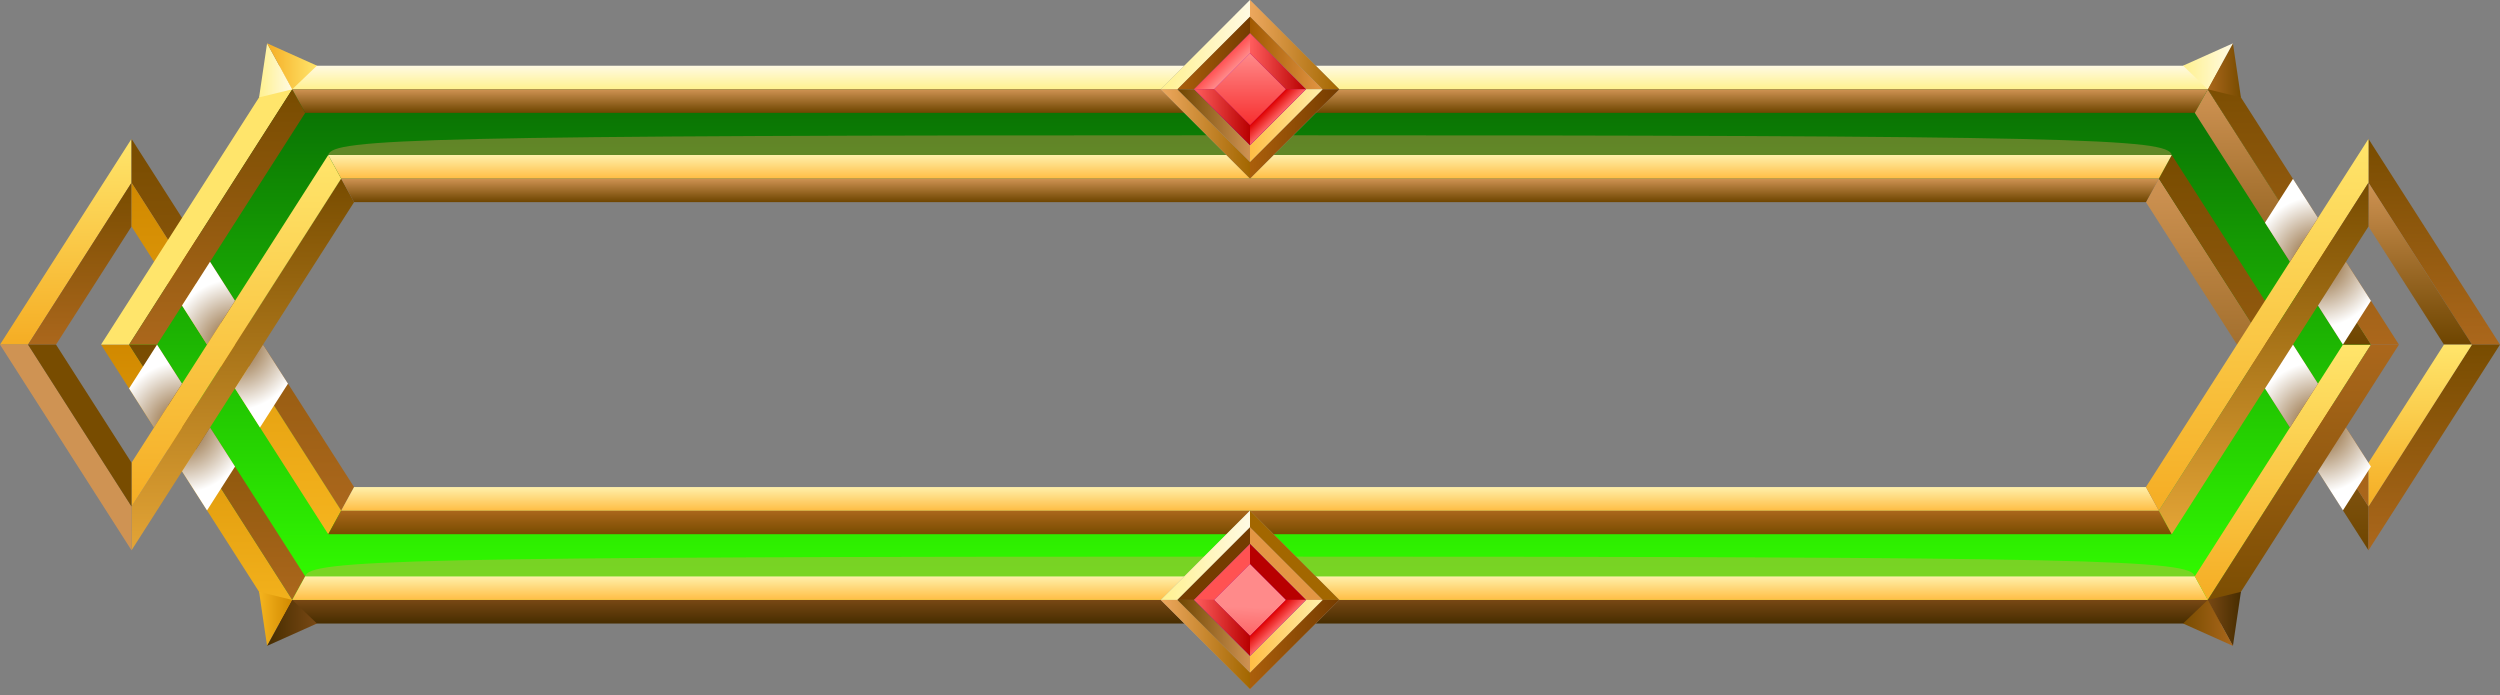 <svg width="223" height="62" viewBox="0 0 223 62" fill="none" xmlns="http://www.w3.org/2000/svg">
<rect x="0" y="0" width="223" height="62" fill="#808080" stroke="none"/>
<path fill-rule="evenodd" clip-rule="evenodd" d="M26.069 7.966L11.512 30.738L26.069 53.513H196.932L211.489 30.738L196.932 7.963H26.069V7.966ZM30.431 15.931L20.965 30.741L30.431 45.55H192.57L202.036 30.741L192.57 15.931H30.431Z" fill="url(#paint0_linear_51_3234)"/>
<path fill-rule="evenodd" clip-rule="evenodd" d="M192.569 15.928L211.268 45.181V49.088L191.417 18.033L192.569 15.928Z" fill="url(#paint1_linear_51_3234)"/>
<path fill-rule="evenodd" clip-rule="evenodd" d="M211.268 45.183L192.57 15.93L193.723 13.825L211.268 41.274V45.183Z" fill="url(#paint2_linear_51_3234)"/>
<path fill-rule="evenodd" clip-rule="evenodd" d="M2.498 30.739L11.732 16.295V12.388L0 30.739H2.498Z" fill="url(#paint3_linear_51_3234)"/>
<path fill-rule="evenodd" clip-rule="evenodd" d="M11.732 16.294L2.498 30.738H4.997L11.732 20.203V16.294Z" fill="url(#paint4_linear_51_3234)"/>
<path fill-rule="evenodd" clip-rule="evenodd" d="M30.43 45.548L11.732 16.295V12.388L31.583 43.443L30.43 45.548Z" fill="url(#paint5_linear_51_3234)"/>
<path fill-rule="evenodd" clip-rule="evenodd" d="M11.732 16.294L30.43 45.547L29.278 47.652L11.732 20.203V16.294Z" fill="url(#paint6_linear_51_3234)"/>
<path fill-rule="evenodd" clip-rule="evenodd" d="M11.511 30.738L26.069 53.513L24.916 55.618L9.012 30.738H11.511Z" fill="url(#paint7_linear_51_3234)"/>
<path fill-rule="evenodd" clip-rule="evenodd" d="M26.069 53.513L11.512 30.738H14.009L27.222 51.408L26.069 53.513Z" fill="url(#paint8_linear_51_3234)"/>
<path fill-rule="evenodd" clip-rule="evenodd" d="M26.069 53.512H196.932L198.085 55.617H24.916L26.069 53.512Z" fill="url(#paint9_linear_51_3234)"/>
<path fill-rule="evenodd" clip-rule="evenodd" d="M196.932 53.514H26.069L27.222 51.409H195.779L196.932 53.514Z" fill="url(#paint10_linear_51_3234)"/>
<path fill-rule="evenodd" clip-rule="evenodd" d="M195.778 51.408L208.991 30.738H211.489L196.931 53.513L195.778 51.408Z" fill="url(#paint11_linear_51_3234)"/>
<path fill-rule="evenodd" clip-rule="evenodd" d="M196.931 53.513L211.489 30.738H213.986L198.084 55.618L196.931 53.513Z" fill="url(#paint12_linear_51_3234)"/>
<path fill-rule="evenodd" clip-rule="evenodd" d="M30.43 15.928L11.732 45.181V49.088L31.583 18.033L30.43 15.928Z" fill="url(#paint13_linear_51_3234)"/>
<path fill-rule="evenodd" clip-rule="evenodd" d="M11.732 45.183L30.43 15.93L29.278 13.825L11.732 41.274V45.183Z" fill="url(#paint14_linear_51_3234)"/>
<path fill-rule="evenodd" clip-rule="evenodd" d="M30.431 15.93H192.57L193.723 13.825H29.278L30.431 15.93Z" fill="url(#paint15_linear_51_3234)"/>
<path fill-rule="evenodd" clip-rule="evenodd" d="M192.57 15.928H30.431L31.584 18.033H191.417L192.57 15.928Z" fill="url(#paint16_linear_51_3234)"/>
<path fill-rule="evenodd" clip-rule="evenodd" d="M30.431 45.547H192.57L193.723 47.652H29.278L30.431 45.547Z" fill="url(#paint17_linear_51_3234)"/>
<path fill-rule="evenodd" clip-rule="evenodd" d="M192.57 45.549H30.431L31.584 43.444H191.417L192.57 45.549Z" fill="url(#paint18_linear_51_3234)"/>
<path fill-rule="evenodd" clip-rule="evenodd" d="M2.498 30.738L11.732 45.182V49.089L0 30.738H2.498Z" fill="url(#paint19_linear_51_3234)"/>
<path fill-rule="evenodd" clip-rule="evenodd" d="M11.732 45.182L2.498 30.738H4.997L11.732 41.273V45.182Z" fill="url(#paint20_linear_51_3234)"/>
<path fill-rule="evenodd" clip-rule="evenodd" d="M220.5 30.739L211.268 16.295V12.388L223 30.739H220.5Z" fill="url(#paint21_linear_51_3234)"/>
<path fill-rule="evenodd" clip-rule="evenodd" d="M211.268 16.294L220.5 30.738H218.003L211.268 20.203V16.294Z" fill="url(#paint22_linear_51_3234)"/>
<path fill-rule="evenodd" clip-rule="evenodd" d="M220.5 30.738L211.268 45.182V49.089L223 30.738H220.5Z" fill="url(#paint23_linear_51_3234)"/>
<path fill-rule="evenodd" clip-rule="evenodd" d="M211.268 45.182L220.5 30.738H218.003L211.268 41.273V45.182Z" fill="url(#paint24_linear_51_3234)"/>
<path fill-rule="evenodd" clip-rule="evenodd" d="M11.511 30.739L26.069 7.967L24.916 5.861L9.012 30.739H11.511Z" fill="url(#paint25_linear_51_3234)"/>
<path fill-rule="evenodd" clip-rule="evenodd" d="M26.069 7.965L11.512 30.738H14.009L27.222 10.07L26.069 7.965Z" fill="url(#paint26_linear_51_3234)"/>
<path fill-rule="evenodd" clip-rule="evenodd" d="M26.069 7.967H196.932L198.085 5.861H24.916L26.069 7.967Z" fill="url(#paint27_linear_51_3234)"/>
<path fill-rule="evenodd" clip-rule="evenodd" d="M196.932 7.965H26.069L27.222 10.07H195.779L196.932 7.965Z" fill="url(#paint28_linear_51_3234)"/>
<path fill-rule="evenodd" clip-rule="evenodd" d="M195.778 10.07L208.991 30.738H211.489L196.931 7.965L195.778 10.07Z" fill="url(#paint29_linear_51_3234)"/>
<path fill-rule="evenodd" clip-rule="evenodd" d="M196.931 7.967L211.489 30.739H213.986L198.084 5.861L196.931 7.967Z" fill="url(#paint30_linear_51_3234)"/>
<path fill-rule="evenodd" clip-rule="evenodd" d="M192.569 45.548L211.268 16.295V12.388L191.417 43.443L192.569 45.548Z" fill="url(#paint31_linear_51_3234)"/>
<path fill-rule="evenodd" clip-rule="evenodd" d="M211.268 16.294L192.57 45.547L193.723 47.652L211.268 20.203V16.294Z" fill="url(#paint32_linear_51_3234)"/>
<path fill-rule="evenodd" clip-rule="evenodd" d="M26.069 7.965L23.11 8.686L23.823 3.864L26.069 7.965Z" fill="url(#paint33_linear_51_3234)"/>
<path fill-rule="evenodd" clip-rule="evenodd" d="M26.069 7.965L28.272 5.858L23.823 3.864L26.069 7.965Z" fill="url(#paint34_linear_51_3234)"/>
<path fill-rule="evenodd" clip-rule="evenodd" d="M196.931 7.965L199.89 8.686L199.177 3.864L196.931 7.965Z" fill="url(#paint35_linear_51_3234)"/>
<path fill-rule="evenodd" clip-rule="evenodd" d="M196.931 7.965L194.728 5.858L199.177 3.864L196.931 7.965Z" fill="url(#paint36_linear_51_3234)"/>
<path fill-rule="evenodd" clip-rule="evenodd" d="M26.069 53.514L23.11 52.791L23.823 57.613L26.069 53.514Z" fill="url(#paint37_linear_51_3234)"/>
<path fill-rule="evenodd" clip-rule="evenodd" d="M26.069 53.512L28.272 55.617L23.823 57.611L26.069 53.512Z" fill="url(#paint38_linear_51_3234)"/>
<path fill-rule="evenodd" clip-rule="evenodd" d="M196.931 53.514L199.89 52.791L199.177 57.613L196.931 53.514Z" fill="url(#paint39_linear_51_3234)"/>
<path fill-rule="evenodd" clip-rule="evenodd" d="M196.931 53.512L194.728 55.617L199.177 57.611L196.931 53.512Z" fill="url(#paint40_linear_51_3234)"/>
<g style="mix-blend-mode:screen" opacity="0.35">
<path fill-rule="evenodd" clip-rule="evenodd" d="M111.5 13.825H29.278C29.603 12.36 37.413 12.065 111.5 12.065C185.588 12.065 193.397 12.36 193.723 13.825H111.5Z" fill="#FF9566"/>
</g>
<g style="mix-blend-mode:screen" opacity="0.35">
<path fill-rule="evenodd" clip-rule="evenodd" d="M111.5 51.408H27.222C27.556 49.946 35.56 49.649 111.5 49.649C187.441 49.649 195.444 49.943 195.779 51.408H111.5Z" fill="#FF9566"/>
</g>
<path style="mix-blend-mode:multiply" fill-rule="evenodd" clip-rule="evenodd" d="M16.237 27.253L18.465 30.738L20.962 26.829L18.734 23.344L16.237 27.253ZM20.962 34.647L23.19 38.133L25.688 34.224L23.46 30.738L20.962 34.647Z" fill="url(#paint41_radial_51_3234)"/>
<path style="mix-blend-mode:multiply" fill-rule="evenodd" clip-rule="evenodd" d="M11.512 34.648L13.739 38.133L16.237 34.224L14.009 30.738L11.512 34.648ZM16.239 42.042L18.467 45.528L20.965 41.618L18.737 38.133L16.239 42.042Z" fill="url(#paint42_radial_51_3234)"/>
<path style="mix-blend-mode:multiply" fill-rule="evenodd" clip-rule="evenodd" d="M202.036 34.648L204.264 38.133L206.764 34.224L204.536 30.738L202.038 34.648H202.036ZM206.762 42.042L208.989 45.528L211.487 41.618L209.259 38.133L206.762 42.042Z" fill="url(#paint43_radial_51_3234)"/>
<path style="mix-blend-mode:multiply" fill-rule="evenodd" clip-rule="evenodd" d="M202.036 19.861L204.264 23.346L206.762 19.437L204.534 15.952L202.036 19.861ZM206.762 27.256L208.989 30.741L211.487 26.832L209.259 23.346L206.762 27.256Z" fill="url(#paint44_radial_51_3234)"/>
<path fill-rule="evenodd" clip-rule="evenodd" d="M111.5 0L119.466 7.966L111.5 15.931L103.535 7.966L111.5 0ZM111.5 2.977L106.514 7.963L111.5 12.95L116.487 7.963L111.5 2.977Z" fill="#999999"/>
<path fill-rule="evenodd" clip-rule="evenodd" d="M105.024 7.966L111.5 1.49V0L103.535 7.966H105.024Z" fill="url(#paint45_linear_51_3234)"/>
<path fill-rule="evenodd" clip-rule="evenodd" d="M111.5 1.491L105.024 7.966H106.514L111.5 2.978V1.491Z" fill="url(#paint46_linear_51_3234)"/>
<path fill-rule="evenodd" clip-rule="evenodd" d="M117.976 7.966L111.5 1.49V0L119.466 7.966H117.976Z" fill="url(#paint47_linear_51_3234)"/>
<path fill-rule="evenodd" clip-rule="evenodd" d="M111.5 1.491L117.976 7.966H116.486L111.5 2.978V1.491Z" fill="url(#paint48_linear_51_3234)"/>
<path fill-rule="evenodd" clip-rule="evenodd" d="M105.024 7.965L111.5 14.441V15.928L103.535 7.965H105.024Z" fill="url(#paint49_linear_51_3234)"/>
<path fill-rule="evenodd" clip-rule="evenodd" d="M111.5 14.441L105.024 7.965H106.514L111.5 12.951V14.441Z" fill="url(#paint50_linear_51_3234)"/>
<path fill-rule="evenodd" clip-rule="evenodd" d="M117.976 7.965L111.5 14.441V15.928L119.466 7.965H117.976Z" fill="url(#paint51_linear_51_3234)"/>
<path fill-rule="evenodd" clip-rule="evenodd" d="M111.5 14.441L117.976 7.965H116.486L111.5 12.951V14.441Z" fill="url(#paint52_linear_51_3234)"/>
<path fill-rule="evenodd" clip-rule="evenodd" d="M106.514 7.967L111.5 2.978L116.486 7.967L111.5 12.953L106.514 7.967Z" fill="#990099"/>
<path fill-rule="evenodd" clip-rule="evenodd" d="M108.287 7.967L111.5 4.753L114.713 7.967L111.5 11.178L108.287 7.967Z" fill="url(#paint53_linear_51_3234)"/>
<path fill-rule="evenodd" clip-rule="evenodd" d="M108.287 7.967L111.5 4.753V2.978L106.514 7.967H108.287Z" fill="url(#paint54_linear_51_3234)"/>
<path fill-rule="evenodd" clip-rule="evenodd" d="M114.713 7.967L111.5 4.753V2.978L116.486 7.967H114.713Z" fill="url(#paint55_linear_51_3234)"/>
<path fill-rule="evenodd" clip-rule="evenodd" d="M108.287 7.956L111.5 11.17V12.945L106.514 7.956H108.287Z" fill="url(#paint56_linear_51_3234)"/>
<path fill-rule="evenodd" clip-rule="evenodd" d="M114.713 7.956L111.5 11.17V12.945L116.486 7.956H114.713Z" fill="url(#paint57_linear_51_3234)"/>
<path fill-rule="evenodd" clip-rule="evenodd" d="M111.5 45.547L119.466 53.513L111.5 61.478L103.535 53.513L111.5 45.547ZM111.5 48.524L106.514 53.511L111.5 58.497L116.487 53.511L111.5 48.524Z" fill="#999999"/>
<path fill-rule="evenodd" clip-rule="evenodd" d="M105.024 53.513L111.5 47.037V45.547L103.535 53.513H105.024Z" fill="url(#paint58_linear_51_3234)"/>
<path fill-rule="evenodd" clip-rule="evenodd" d="M111.5 47.038L105.024 53.514H106.514L111.5 48.525V47.038Z" fill="url(#paint59_linear_51_3234)"/>
<path fill-rule="evenodd" clip-rule="evenodd" d="M117.976 53.513L111.5 47.037V45.547L119.466 53.513H117.976Z" fill="url(#paint60_linear_51_3234)"/>
<path fill-rule="evenodd" clip-rule="evenodd" d="M111.5 47.038L117.976 53.514H116.486L111.5 48.525V47.038Z" fill="url(#paint61_linear_51_3234)"/>
<path fill-rule="evenodd" clip-rule="evenodd" d="M105.024 53.512L111.5 59.988V61.475L103.535 53.512H105.024Z" fill="url(#paint62_linear_51_3234)"/>
<path fill-rule="evenodd" clip-rule="evenodd" d="M111.5 59.988L105.024 53.512H106.514L111.5 58.498V59.988Z" fill="url(#paint63_linear_51_3234)"/>
<path fill-rule="evenodd" clip-rule="evenodd" d="M117.976 53.512L111.5 59.988V61.475L119.466 53.512H117.976Z" fill="url(#paint64_linear_51_3234)"/>
<path fill-rule="evenodd" clip-rule="evenodd" d="M111.5 59.988L117.976 53.512H116.486L111.5 58.498V59.988Z" fill="url(#paint65_linear_51_3234)"/>
<path fill-rule="evenodd" clip-rule="evenodd" d="M106.514 53.514L111.5 48.526L116.486 53.514L111.5 58.5L106.514 53.514Z" fill="#990099"/>
<path fill-rule="evenodd" clip-rule="evenodd" d="M108.287 53.514L111.5 50.3L114.713 53.514L111.5 56.725L108.287 53.514Z" fill="url(#paint66_linear_51_3234)"/>
<path fill-rule="evenodd" clip-rule="evenodd" d="M108.287 53.514L111.5 50.301V48.526L106.514 53.514H108.287Z" fill="url(#paint67_linear_51_3234)"/>
<path fill-rule="evenodd" clip-rule="evenodd" d="M114.713 53.514L111.5 50.301V48.526L116.486 53.514H114.713Z" fill="url(#paint68_linear_51_3234)"/>
<path fill-rule="evenodd" clip-rule="evenodd" d="M108.287 53.505L111.5 56.718V58.493L106.514 53.505H108.287Z" fill="url(#paint69_linear_51_3234)"/>
<path fill-rule="evenodd" clip-rule="evenodd" d="M114.713 53.505L111.5 56.718V58.493L116.486 53.505H114.713Z" fill="url(#paint70_linear_51_3234)"/>
<defs>
<linearGradient id="paint0_linear_51_3234" x1="111.5" y1="53.513" x2="111.5" y2="7.966" gradientUnits="userSpaceOnUse">
<stop stop-color="#33FF00"/>
<stop offset="1" stop-color="#086E04"/>
</linearGradient>
<linearGradient id="paint1_linear_51_3234" x1="201.342" y1="49.088" x2="201.342" y2="15.928" gradientUnits="userSpaceOnUse">
<stop stop-color="#6E4500"/>
<stop offset="1" stop-color="#CF9353"/>
</linearGradient>
<linearGradient id="paint2_linear_51_3234" x1="201.92" y1="45.183" x2="201.92" y2="13.825" gradientUnits="userSpaceOnUse">
<stop stop-color="#AB671C"/>
<stop offset="1" stop-color="#784C00"/>
</linearGradient>
<linearGradient id="paint3_linear_51_3234" x1="5.865" y1="30.739" x2="5.865" y2="12.388" gradientUnits="userSpaceOnUse">
<stop stop-color="#F5AD24"/>
<stop offset="1" stop-color="#FFE56B"/>
</linearGradient>
<linearGradient id="paint4_linear_51_3234" x1="7.114" y1="30.738" x2="7.114" y2="16.294" gradientUnits="userSpaceOnUse">
<stop stop-color="#AB671C"/>
<stop offset="1" stop-color="#784C00"/>
</linearGradient>
<linearGradient id="paint5_linear_51_3234" x1="21.658" y1="45.548" x2="21.658" y2="12.388" gradientUnits="userSpaceOnUse">
<stop stop-color="#AB671C"/>
<stop offset="1" stop-color="#784C00"/>
</linearGradient>
<linearGradient id="paint6_linear_51_3234" x1="21.08" y1="47.652" x2="21.08" y2="16.294" gradientUnits="userSpaceOnUse">
<stop stop-color="#F5B41E"/>
<stop offset="1" stop-color="#D18900"/>
</linearGradient>
<linearGradient id="paint7_linear_51_3234" x1="17.541" y1="55.618" x2="17.541" y2="30.738" gradientUnits="userSpaceOnUse">
<stop stop-color="#F5B41E"/>
<stop offset="1" stop-color="#D18900"/>
</linearGradient>
<linearGradient id="paint8_linear_51_3234" x1="19.366" y1="53.513" x2="19.366" y2="30.738" gradientUnits="userSpaceOnUse">
<stop stop-color="#AB671C"/>
<stop offset="1" stop-color="#784C00"/>
</linearGradient>
<linearGradient id="paint9_linear_51_3234" x1="111.5" y1="55.617" x2="111.5" y2="53.512" gradientUnits="userSpaceOnUse">
<stop stop-color="#472D00"/>
<stop offset="1" stop-color="#784814"/>
</linearGradient>
<linearGradient id="paint10_linear_51_3234" x1="111.5" y1="53.514" x2="111.5" y2="51.409" gradientUnits="userSpaceOnUse">
<stop stop-color="#FFBE45"/>
<stop offset="1" stop-color="#FFF0AB"/>
</linearGradient>
<linearGradient id="paint11_linear_51_3234" x1="203.632" y1="53.513" x2="203.632" y2="30.738" gradientUnits="userSpaceOnUse">
<stop stop-color="#F5AD24"/>
<stop offset="1" stop-color="#FFE56B"/>
</linearGradient>
<linearGradient id="paint12_linear_51_3234" x1="205.459" y1="55.618" x2="205.459" y2="30.738" gradientUnits="userSpaceOnUse">
<stop stop-color="#784C00"/>
<stop offset="1" stop-color="#AB671C"/>
</linearGradient>
<linearGradient id="paint13_linear_51_3234" x1="21.658" y1="49.088" x2="21.658" y2="15.928" gradientUnits="userSpaceOnUse">
<stop stop-color="#E3A436"/>
<stop offset="1" stop-color="#784C00"/>
</linearGradient>
<linearGradient id="paint14_linear_51_3234" x1="21.08" y1="45.183" x2="21.08" y2="13.825" gradientUnits="userSpaceOnUse">
<stop stop-color="#F5AD24"/>
<stop offset="1" stop-color="#FFE56B"/>
</linearGradient>
<linearGradient id="paint15_linear_51_3234" x1="111.5" y1="15.93" x2="111.5" y2="13.825" gradientUnits="userSpaceOnUse">
<stop stop-color="#FFBE45"/>
<stop offset="1" stop-color="#FFF0AB"/>
</linearGradient>
<linearGradient id="paint16_linear_51_3234" x1="111.5" y1="18.033" x2="111.5" y2="15.928" gradientUnits="userSpaceOnUse">
<stop stop-color="#6E4500"/>
<stop offset="1" stop-color="#CF9353"/>
</linearGradient>
<linearGradient id="paint17_linear_51_3234" x1="111.5" y1="47.652" x2="111.5" y2="45.547" gradientUnits="userSpaceOnUse">
<stop stop-color="#784C00"/>
<stop offset="1" stop-color="#AB671C"/>
</linearGradient>
<linearGradient id="paint18_linear_51_3234" x1="111.5" y1="45.549" x2="111.5" y2="43.444" gradientUnits="userSpaceOnUse">
<stop stop-color="#FFBE45"/>
<stop offset="1" stop-color="#FFF0AB"/>
</linearGradient>
<linearGradient id="paint19_linear_51_3234" x1="5.865" y1="1.11849e-05" x2="5.865" y2="30.738" gradientUnits="userSpaceOnUse">
<stop stop-color="#6E4500"/>
<stop offset="1" stop-color="#CF9353"/>
</linearGradient>
<linearGradient id="paint20_linear_51_3234" x1="7.114" y1="8.88206e-06" x2="7.114" y2="30.738" gradientUnits="userSpaceOnUse">
<stop stop-color="#AB671C"/>
<stop offset="1" stop-color="#784C00"/>
</linearGradient>
<linearGradient id="paint21_linear_51_3234" x1="217.135" y1="30.739" x2="217.135" y2="12.388" gradientUnits="userSpaceOnUse">
<stop stop-color="#AB671C"/>
<stop offset="1" stop-color="#784C00"/>
</linearGradient>
<linearGradient id="paint22_linear_51_3234" x1="215.884" y1="30.738" x2="215.884" y2="16.294" gradientUnits="userSpaceOnUse">
<stop stop-color="#6E4500"/>
<stop offset="1" stop-color="#CF9353"/>
</linearGradient>
<linearGradient id="paint23_linear_51_3234" x1="217.135" y1="49.089" x2="217.135" y2="30.738" gradientUnits="userSpaceOnUse">
<stop stop-color="#AB671C"/>
<stop offset="1" stop-color="#784C00"/>
</linearGradient>
<linearGradient id="paint24_linear_51_3234" x1="215.884" y1="45.182" x2="215.884" y2="30.738" gradientUnits="userSpaceOnUse">
<stop stop-color="#F5AD24"/>
<stop offset="1" stop-color="#FFE56B"/>
</linearGradient>
<linearGradient id="paint25_linear_51_3234" x1="17.541" y1="0.001" x2="17.541" y2="5.861" gradientUnits="userSpaceOnUse">
<stop stop-color="#F5AD24"/>
<stop offset="1" stop-color="#FFE56B"/>
</linearGradient>
<linearGradient id="paint26_linear_51_3234" x1="19.366" y1="30.738" x2="19.366" y2="7.965" gradientUnits="userSpaceOnUse">
<stop stop-color="#AB671C"/>
<stop offset="1" stop-color="#784C00"/>
</linearGradient>
<linearGradient id="paint27_linear_51_3234" x1="111.5" y1="7.967" x2="111.5" y2="5.861" gradientUnits="userSpaceOnUse">
<stop stop-color="#FFF18F"/>
<stop offset="1" stop-color="#FFFAE3"/>
</linearGradient>
<linearGradient id="paint28_linear_51_3234" x1="111.5" y1="10.07" x2="111.5" y2="7.965" gradientUnits="userSpaceOnUse">
<stop stop-color="#6E4500"/>
<stop offset="1" stop-color="#CF9353"/>
</linearGradient>
<linearGradient id="paint29_linear_51_3234" x1="203.632" y1="30.738" x2="203.632" y2="7.965" gradientUnits="userSpaceOnUse">
<stop stop-color="#6E4500"/>
<stop offset="1" stop-color="#CF9353"/>
</linearGradient>
<linearGradient id="paint30_linear_51_3234" x1="205.459" y1="30.739" x2="205.459" y2="5.861" gradientUnits="userSpaceOnUse">
<stop stop-color="#AB671C"/>
<stop offset="1" stop-color="#784C00"/>
</linearGradient>
<linearGradient id="paint31_linear_51_3234" x1="201.342" y1="45.548" x2="201.342" y2="12.388" gradientUnits="userSpaceOnUse">
<stop stop-color="#F5AD24"/>
<stop offset="1" stop-color="#FFE56B"/>
</linearGradient>
<linearGradient id="paint32_linear_51_3234" x1="201.92" y1="47.652" x2="201.92" y2="16.294" gradientUnits="userSpaceOnUse">
<stop stop-color="#E3A436"/>
<stop offset="1" stop-color="#784C00"/>
</linearGradient>
<linearGradient id="paint33_linear_51_3234" x1="23.11" y1="6.275" x2="26.069" y2="6.275" gradientUnits="userSpaceOnUse">
<stop stop-color="#FFF18F"/>
<stop offset="1" stop-color="#FFFAE3"/>
</linearGradient>
<linearGradient id="paint34_linear_51_3234" x1="23.823" y1="5.914" x2="28.272" y2="5.914" gradientUnits="userSpaceOnUse">
<stop stop-color="#F5AD24"/>
<stop offset="1" stop-color="#FFE56B"/>
</linearGradient>
<linearGradient id="paint35_linear_51_3234" x1="196.931" y1="6.275" x2="199.89" y2="6.275" gradientUnits="userSpaceOnUse">
<stop stop-color="#AB671C"/>
<stop offset="1" stop-color="#784C00"/>
</linearGradient>
<linearGradient id="paint36_linear_51_3234" x1="194.728" y1="5.914" x2="199.177" y2="5.914" gradientUnits="userSpaceOnUse">
<stop stop-color="#FFF18F"/>
<stop offset="1" stop-color="#FFFAE3"/>
</linearGradient>
<linearGradient id="paint37_linear_51_3234" x1="23.11" y1="55.202" x2="26.069" y2="55.202" gradientUnits="userSpaceOnUse">
<stop stop-color="#F5B41E"/>
<stop offset="1" stop-color="#D18900"/>
</linearGradient>
<linearGradient id="paint38_linear_51_3234" x1="23.823" y1="55.561" x2="28.272" y2="55.561" gradientUnits="userSpaceOnUse">
<stop stop-color="#472D00"/>
<stop offset="1" stop-color="#784814"/>
</linearGradient>
<linearGradient id="paint39_linear_51_3234" x1="196.931" y1="55.202" x2="199.89" y2="55.202" gradientUnits="userSpaceOnUse">
<stop stop-color="#784814"/>
<stop offset="1" stop-color="#472D00"/>
</linearGradient>
<linearGradient id="paint40_linear_51_3234" x1="194.728" y1="55.561" x2="199.177" y2="55.561" gradientUnits="userSpaceOnUse">
<stop stop-color="#784C00"/>
<stop offset="1" stop-color="#AB671C"/>
</linearGradient>
<radialGradient id="paint41_radial_51_3234" cx="0" cy="0" r="1" gradientUnits="userSpaceOnUse" gradientTransform="translate(20.964 30.738) scale(6.206)">
<stop stop-color="#80521A"/>
<stop offset="0.94" stop-color="white"/>
</radialGradient>
<radialGradient id="paint42_radial_51_3234" cx="0" cy="0" r="1" gradientUnits="userSpaceOnUse" gradientTransform="translate(16.237 38.133) scale(6.206)">
<stop stop-color="#80521A"/>
<stop offset="0.94" stop-color="white"/>
</radialGradient>
<radialGradient id="paint43_radial_51_3234" cx="0" cy="0" r="1" gradientUnits="userSpaceOnUse" gradientTransform="translate(206.764 38.133) scale(6.206)">
<stop stop-color="#80521A"/>
<stop offset="0.94" stop-color="white"/>
</radialGradient>
<radialGradient id="paint44_radial_51_3234" cx="0" cy="0" r="1" gradientUnits="userSpaceOnUse" gradientTransform="translate(206.764 23.346) scale(6.204)">
<stop stop-color="#80521A"/>
<stop offset="0.94" stop-color="white"/>
</radialGradient>
<linearGradient id="paint45_linear_51_3234" x1="103.535" y1="3.983" x2="111.5" y2="3.983" gradientUnits="userSpaceOnUse">
<stop stop-color="#FFF18F"/>
<stop offset="1" stop-color="#FFFAE3"/>
</linearGradient>
<linearGradient id="paint46_linear_51_3234" x1="105.024" y1="4.729" x2="111.5" y2="4.729" gradientUnits="userSpaceOnUse">
<stop stop-color="#AB5F0B"/>
<stop offset="1" stop-color="#753C00"/>
</linearGradient>
<linearGradient id="paint47_linear_51_3234" x1="111.5" y1="3.983" x2="119.466" y2="3.983" gradientUnits="userSpaceOnUse">
<stop stop-color="#EDA85F"/>
<stop offset="1" stop-color="#A36700"/>
</linearGradient>
<linearGradient id="paint48_linear_51_3234" x1="111.5" y1="4.729" x2="117.976" y2="4.729" gradientUnits="userSpaceOnUse">
<stop stop-color="#A15900"/>
<stop offset="1" stop-color="#E39644"/>
</linearGradient>
<linearGradient id="paint49_linear_51_3234" x1="103.535" y1="11.945" x2="111.5" y2="11.945" gradientUnits="userSpaceOnUse">
<stop stop-color="#EDA85F"/>
<stop offset="1" stop-color="#A36700"/>
</linearGradient>
<linearGradient id="paint50_linear_51_3234" x1="105.024" y1="11.203" x2="111.5" y2="11.203" gradientUnits="userSpaceOnUse">
<stop stop-color="#6E4500"/>
<stop offset="1" stop-color="#CF9353"/>
</linearGradient>
<linearGradient id="paint51_linear_51_3234" x1="111.5" y1="11.945" x2="119.466" y2="11.945" gradientUnits="userSpaceOnUse">
<stop stop-color="#AB5F0B"/>
<stop offset="1" stop-color="#753C00"/>
</linearGradient>
<linearGradient id="paint52_linear_51_3234" x1="111.5" y1="11.203" x2="117.976" y2="11.203" gradientUnits="userSpaceOnUse">
<stop stop-color="#FFBE45"/>
<stop offset="1" stop-color="#FFF0AB"/>
</linearGradient>
<linearGradient id="paint53_linear_51_3234" x1="111.5" y1="11.178" x2="111.5" y2="4.753" gradientUnits="userSpaceOnUse">
<stop stop-color="#F72F2F"/>
<stop offset="1" stop-color="#FF8A8A"/>
</linearGradient>
<linearGradient id="paint54_linear_51_3234" x1="109.894" y1="6.359" x2="109.007" y2="5.471" gradientUnits="userSpaceOnUse">
<stop stop-color="#FF8C8C"/>
<stop offset="1" stop-color="#FF5252"/>
</linearGradient>
<linearGradient id="paint55_linear_51_3234" x1="111.5" y1="5.471" x2="116.486" y2="5.471" gradientUnits="userSpaceOnUse">
<stop stop-color="#FF5E5E"/>
<stop offset="1" stop-color="#B80000"/>
</linearGradient>
<linearGradient id="paint56_linear_51_3234" x1="106.514" y1="10.45" x2="111.5" y2="10.45" gradientUnits="userSpaceOnUse">
<stop stop-color="#FF5E5E"/>
<stop offset="1" stop-color="#B80000"/>
</linearGradient>
<linearGradient id="paint57_linear_51_3234" x1="113.993" y1="10.45" x2="113.106" y2="9.564" gradientUnits="userSpaceOnUse">
<stop stop-color="#FF6666"/>
<stop offset="1" stop-color="#DE0000"/>
</linearGradient>
<linearGradient id="paint58_linear_51_3234" x1="103.535" y1="49.53" x2="111.5" y2="49.53" gradientUnits="userSpaceOnUse">
<stop stop-color="#FFF18F"/>
<stop offset="1" stop-color="#FFFAE3"/>
</linearGradient>
<linearGradient id="paint59_linear_51_3234" x1="0" y1="50.276" x2="0.223" y2="50.276" gradientUnits="userSpaceOnUse">
<stop stop-color="#AB5F0B"/>
<stop offset="1" stop-color="#753C00"/>
</linearGradient>
<linearGradient id="paint60_linear_51_3234" x1="5.11011e-05" y1="49.53" x2="0.223" y2="49.53" gradientUnits="userSpaceOnUse">
<stop stop-color="#EDA85F"/>
<stop offset="1" stop-color="#A36700"/>
</linearGradient>
<linearGradient id="paint61_linear_51_3234" x1="4.11157e-05" y1="50.276" x2="0.223" y2="50.276" gradientUnits="userSpaceOnUse">
<stop stop-color="#A15900"/>
<stop offset="1" stop-color="#E39644"/>
</linearGradient>
<linearGradient id="paint62_linear_51_3234" x1="103.535" y1="57.492" x2="111.5" y2="57.492" gradientUnits="userSpaceOnUse">
<stop stop-color="#EDA85F"/>
<stop offset="1" stop-color="#A36700"/>
</linearGradient>
<linearGradient id="paint63_linear_51_3234" x1="105.024" y1="56.75" x2="111.5" y2="56.75" gradientUnits="userSpaceOnUse">
<stop stop-color="#6E4500"/>
<stop offset="1" stop-color="#CF9353"/>
</linearGradient>
<linearGradient id="paint64_linear_51_3234" x1="111.5" y1="57.492" x2="119.466" y2="57.492" gradientUnits="userSpaceOnUse">
<stop stop-color="#AB5F0B"/>
<stop offset="1" stop-color="#753C00"/>
</linearGradient>
<linearGradient id="paint65_linear_51_3234" x1="111.5" y1="56.75" x2="117.976" y2="56.75" gradientUnits="userSpaceOnUse">
<stop stop-color="#FFBE45"/>
<stop offset="1" stop-color="#FFF0AB"/>
</linearGradient>
<linearGradient id="paint66_linear_51_3234" x1="0" y1="56.725" x2="0.223" y2="50.3" gradientUnits="userSpaceOnUse">
<stop stop-color="#F72F2F"/>
<stop offset="1" stop-color="#FF8A8A"/>
</linearGradient>
<linearGradient id="paint67_linear_51_3234" x1="-1.57353e-05" y1="51.906" x2="0.223" y2="51.019" gradientUnits="userSpaceOnUse">
<stop stop-color="#FF8C8C"/>
<stop offset="1" stop-color="#FF5252"/>
</linearGradient>
<linearGradient id="paint68_linear_51_3234" x1="3.58268e-05" y1="51.019" x2="0.223" y2="51.019" gradientUnits="userSpaceOnUse">
<stop stop-color="#FF5E5E"/>
<stop offset="1" stop-color="#B80000"/>
</linearGradient>
<linearGradient id="paint69_linear_51_3234" x1="106.514" y1="56" x2="111.5" y2="56" gradientUnits="userSpaceOnUse">
<stop stop-color="#FF5E5E"/>
<stop offset="1" stop-color="#B80000"/>
</linearGradient>
<linearGradient id="paint70_linear_51_3234" x1="113.993" y1="56" x2="113.106" y2="55.113" gradientUnits="userSpaceOnUse">
<stop stop-color="#FF6666"/>
<stop offset="1" stop-color="#DE0000"/>
</linearGradient>
</defs>
</svg>
